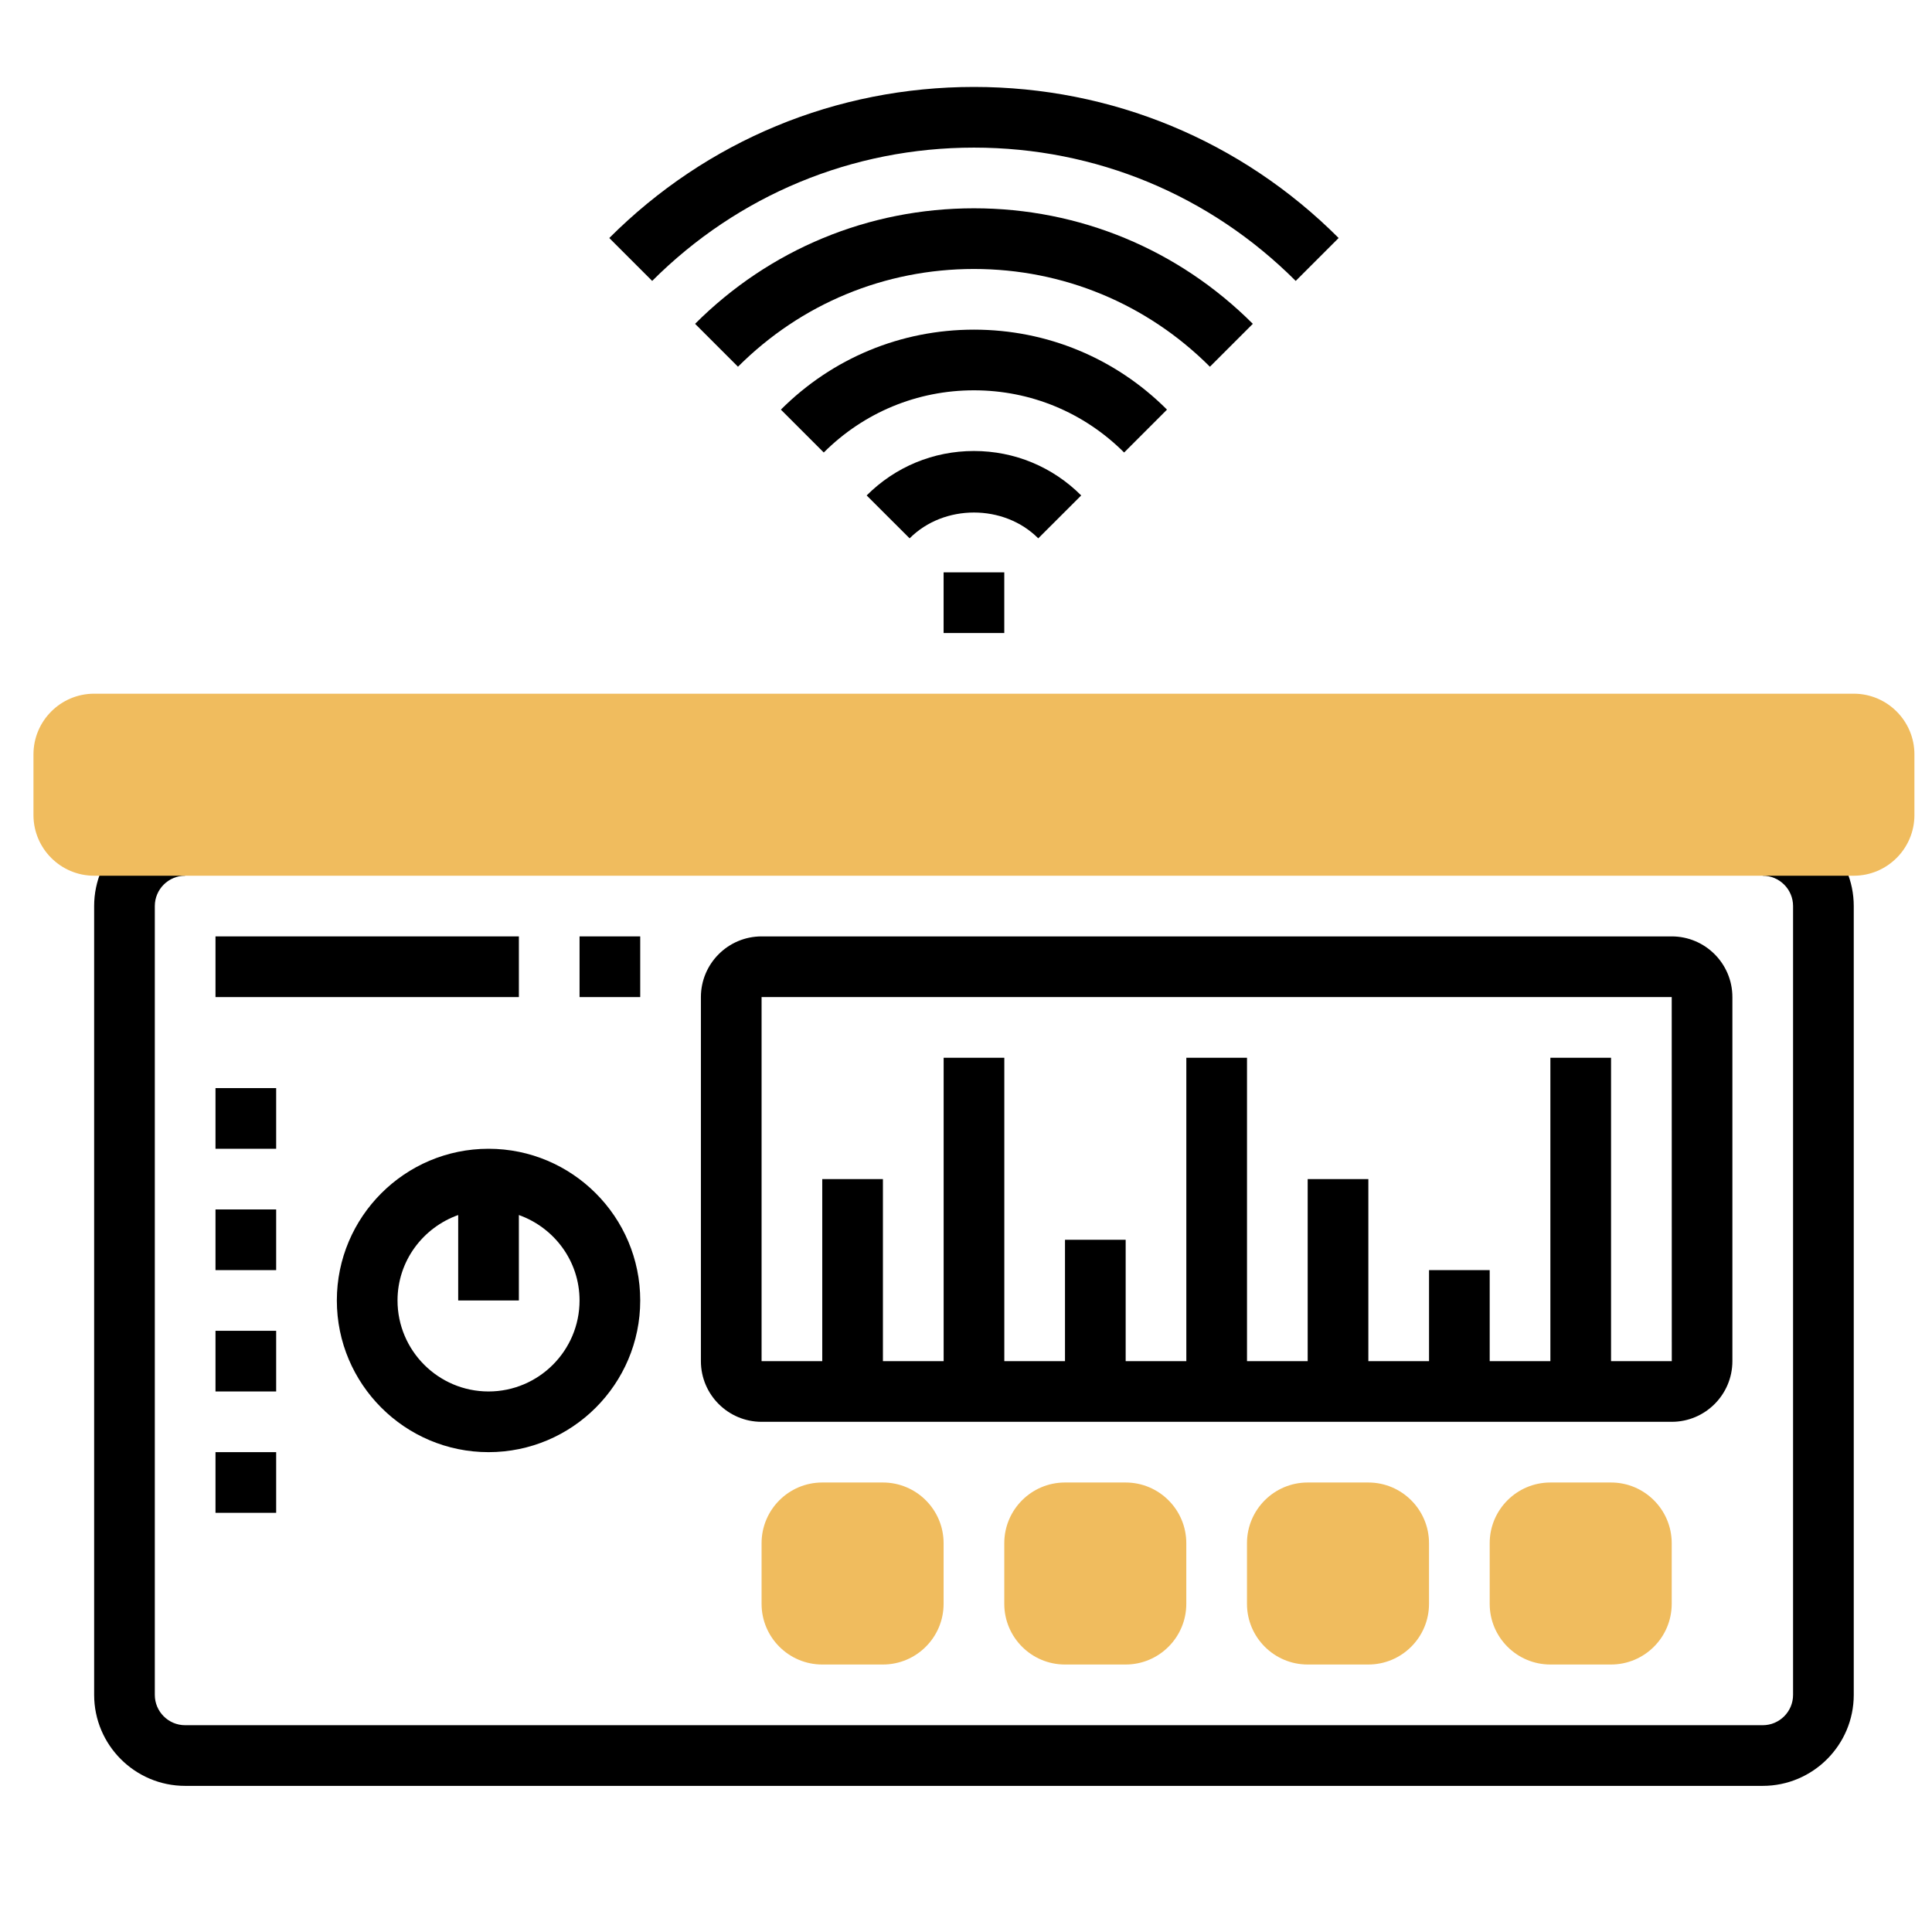 <?xml version="1.0" encoding="utf-8"?>
<!-- Generator: Adobe Illustrator 16.0.0, SVG Export Plug-In . SVG Version: 6.00 Build 0)  -->
<!DOCTYPE svg PUBLIC "-//W3C//DTD SVG 1.1//EN" "http://www.w3.org/Graphics/SVG/1.1/DTD/svg11.dtd">
<svg version="1.1" id="Capa_1" xmlns="http://www.w3.org/2000/svg" xmlns:xlink="http://www.w3.org/1999/xlink" x="0px" y="0px"
	 width="200px" height="200px" viewBox="148 148 200 200" enable-background="new 148 148 200 200" xml:space="preserve">
<path d="M255.48,203.729c-3.553-3.564-9.764-3.564-13.317,0l-4.447-4.441c2.966-2.964,6.907-4.601,11.105-4.601
	c4.198,0,8.14,1.637,11.105,4.601L255.48,203.729z"/>
<path d="M330.477,232.374v6.281c1.733,0,3.141,1.408,3.141,3.141v81.656c0,1.732-1.407,3.141-3.141,3.141h-163.31
	c-1.733,0-3.141-1.408-3.141-3.141v-81.656c0-1.732,1.408-3.141,3.141-3.141v-6.281c-5.194,0-9.421,4.228-9.421,9.421v81.656
	c0,5.194,4.228,9.422,9.421,9.422h163.31c5.193,0,9.423-4.228,9.423-9.422v-81.656C339.899,236.602,335.67,232.374,330.477,232.374z
	"/>
<path d="M182.87,282.623c0,8.659,7.044,15.703,15.703,15.703c8.658,0,15.703-7.044,15.703-15.703
	c0-8.657-7.045-15.703-15.703-15.703C189.915,266.92,182.87,273.966,182.87,282.623z M207.995,282.623
	c0,5.193-4.228,9.421-9.422,9.421c-5.194,0-9.422-4.228-9.422-9.421c0-4.089,2.635-7.543,6.281-8.844v8.844h6.281v-8.844
	C205.36,275.08,207.995,278.534,207.995,282.623z"/>
<path d="M226.838,295.186h94.218c3.465,0,6.28-2.816,6.28-6.281v-37.687c0-3.465-2.815-6.282-6.28-6.282h-94.218
	c-3.464,0-6.281,2.817-6.281,6.282v37.687C220.557,292.369,223.374,295.186,226.838,295.186z M226.838,251.218h94.218l0.006,37.687
	h-6.287v-31.406h-6.28v31.406h-6.282v-9.421h-6.28v9.421h-6.282v-18.844h-6.281v18.844h-6.281v-31.406h-6.281v31.406h-6.28v-12.563
	h-6.281v12.563h-6.281v-31.406h-6.281v31.406H239.4v-18.844h-6.281v18.844h-6.281V251.218z"/>
<path d="M170.308,260.639h6.281v6.281h-6.281V260.639z"/>
<path d="M170.308,273.202h6.281v6.281h-6.281V273.202z"/>
<path d="M170.308,285.764h6.281v6.28h-6.281V285.764z"/>
<path d="M207.995,244.936h6.281v6.282h-6.281V244.936z"/>
<path d="M170.308,244.936h31.406v6.282h-31.406V244.936z"/>
<path d="M264.368,194.843c-4.155-4.147-9.676-6.438-15.546-6.438s-11.391,2.29-15.547,6.438l-4.439-4.439
	c5.341-5.339,12.439-8.279,19.986-8.279c7.546,0,14.645,2.94,19.985,8.279L264.368,194.843z"/>
<path d="M273.249,185.963c-6.525-6.523-15.199-10.119-24.427-10.119c-9.227,0-17.902,3.596-24.427,10.119l-4.441-4.441
	c7.71-7.71,17.961-11.96,28.869-11.96c10.907,0,21.157,4.25,28.868,11.96L273.249,185.963z"/>
<path d="M282.131,177.08c-8.896-8.896-20.725-13.799-33.309-13.799s-24.412,4.903-33.309,13.799l-4.441-4.44
	c10.081-10.085,23.488-15.64,37.75-15.64c14.261,0,27.669,5.555,37.753,15.637L282.131,177.08z"/>
<path d="M245.682,207.25h6.281v6.281h-6.281V207.25z"/>
<path fill="#F0BC5E" d="M339.899,238.655H157.745c-3.464,0-6.281-2.817-6.281-6.281v-6.281c0-3.465,2.817-6.282,6.281-6.282h182.154
	c3.463,0,6.281,2.817,6.281,6.282v6.281C346.181,235.838,343.362,238.655,339.899,238.655z"/>
<path d="M170.308,298.326h6.281v6.281h-6.281V298.326z"/>
<g>
	<path fill="#F0BC5E" d="M239.4,320.31h-6.281c-3.464,0-6.281-2.816-6.281-6.281v-6.28c0-3.465,2.817-6.281,6.281-6.281h6.281
		c3.464,0,6.281,2.816,6.281,6.281v6.28C245.682,317.493,242.864,320.31,239.4,320.31z"/>
	<path fill="#F0BC5E" d="M264.525,320.31h-6.281c-3.465,0-6.281-2.816-6.281-6.281v-6.28c0-3.465,2.816-6.281,6.281-6.281h6.281
		c3.464,0,6.28,2.816,6.28,6.281v6.28C270.806,317.493,267.989,320.31,264.525,320.31z"/>
	<path fill="#F0BC5E" d="M289.649,320.31h-6.281c-3.464,0-6.281-2.816-6.281-6.281v-6.28c0-3.465,2.817-6.281,6.281-6.281h6.281
		c3.464,0,6.282,2.816,6.282,6.281v6.28C295.932,317.493,293.113,320.31,289.649,320.31z"/>
	<path fill="#F0BC5E" d="M314.774,320.31h-6.28c-3.465,0-6.282-2.816-6.282-6.281v-6.28c0-3.465,2.817-6.281,6.282-6.281h6.28
		c3.464,0,6.281,2.816,6.281,6.281v6.28C321.056,317.493,318.238,320.31,314.774,320.31z"/>
</g>
</svg>
